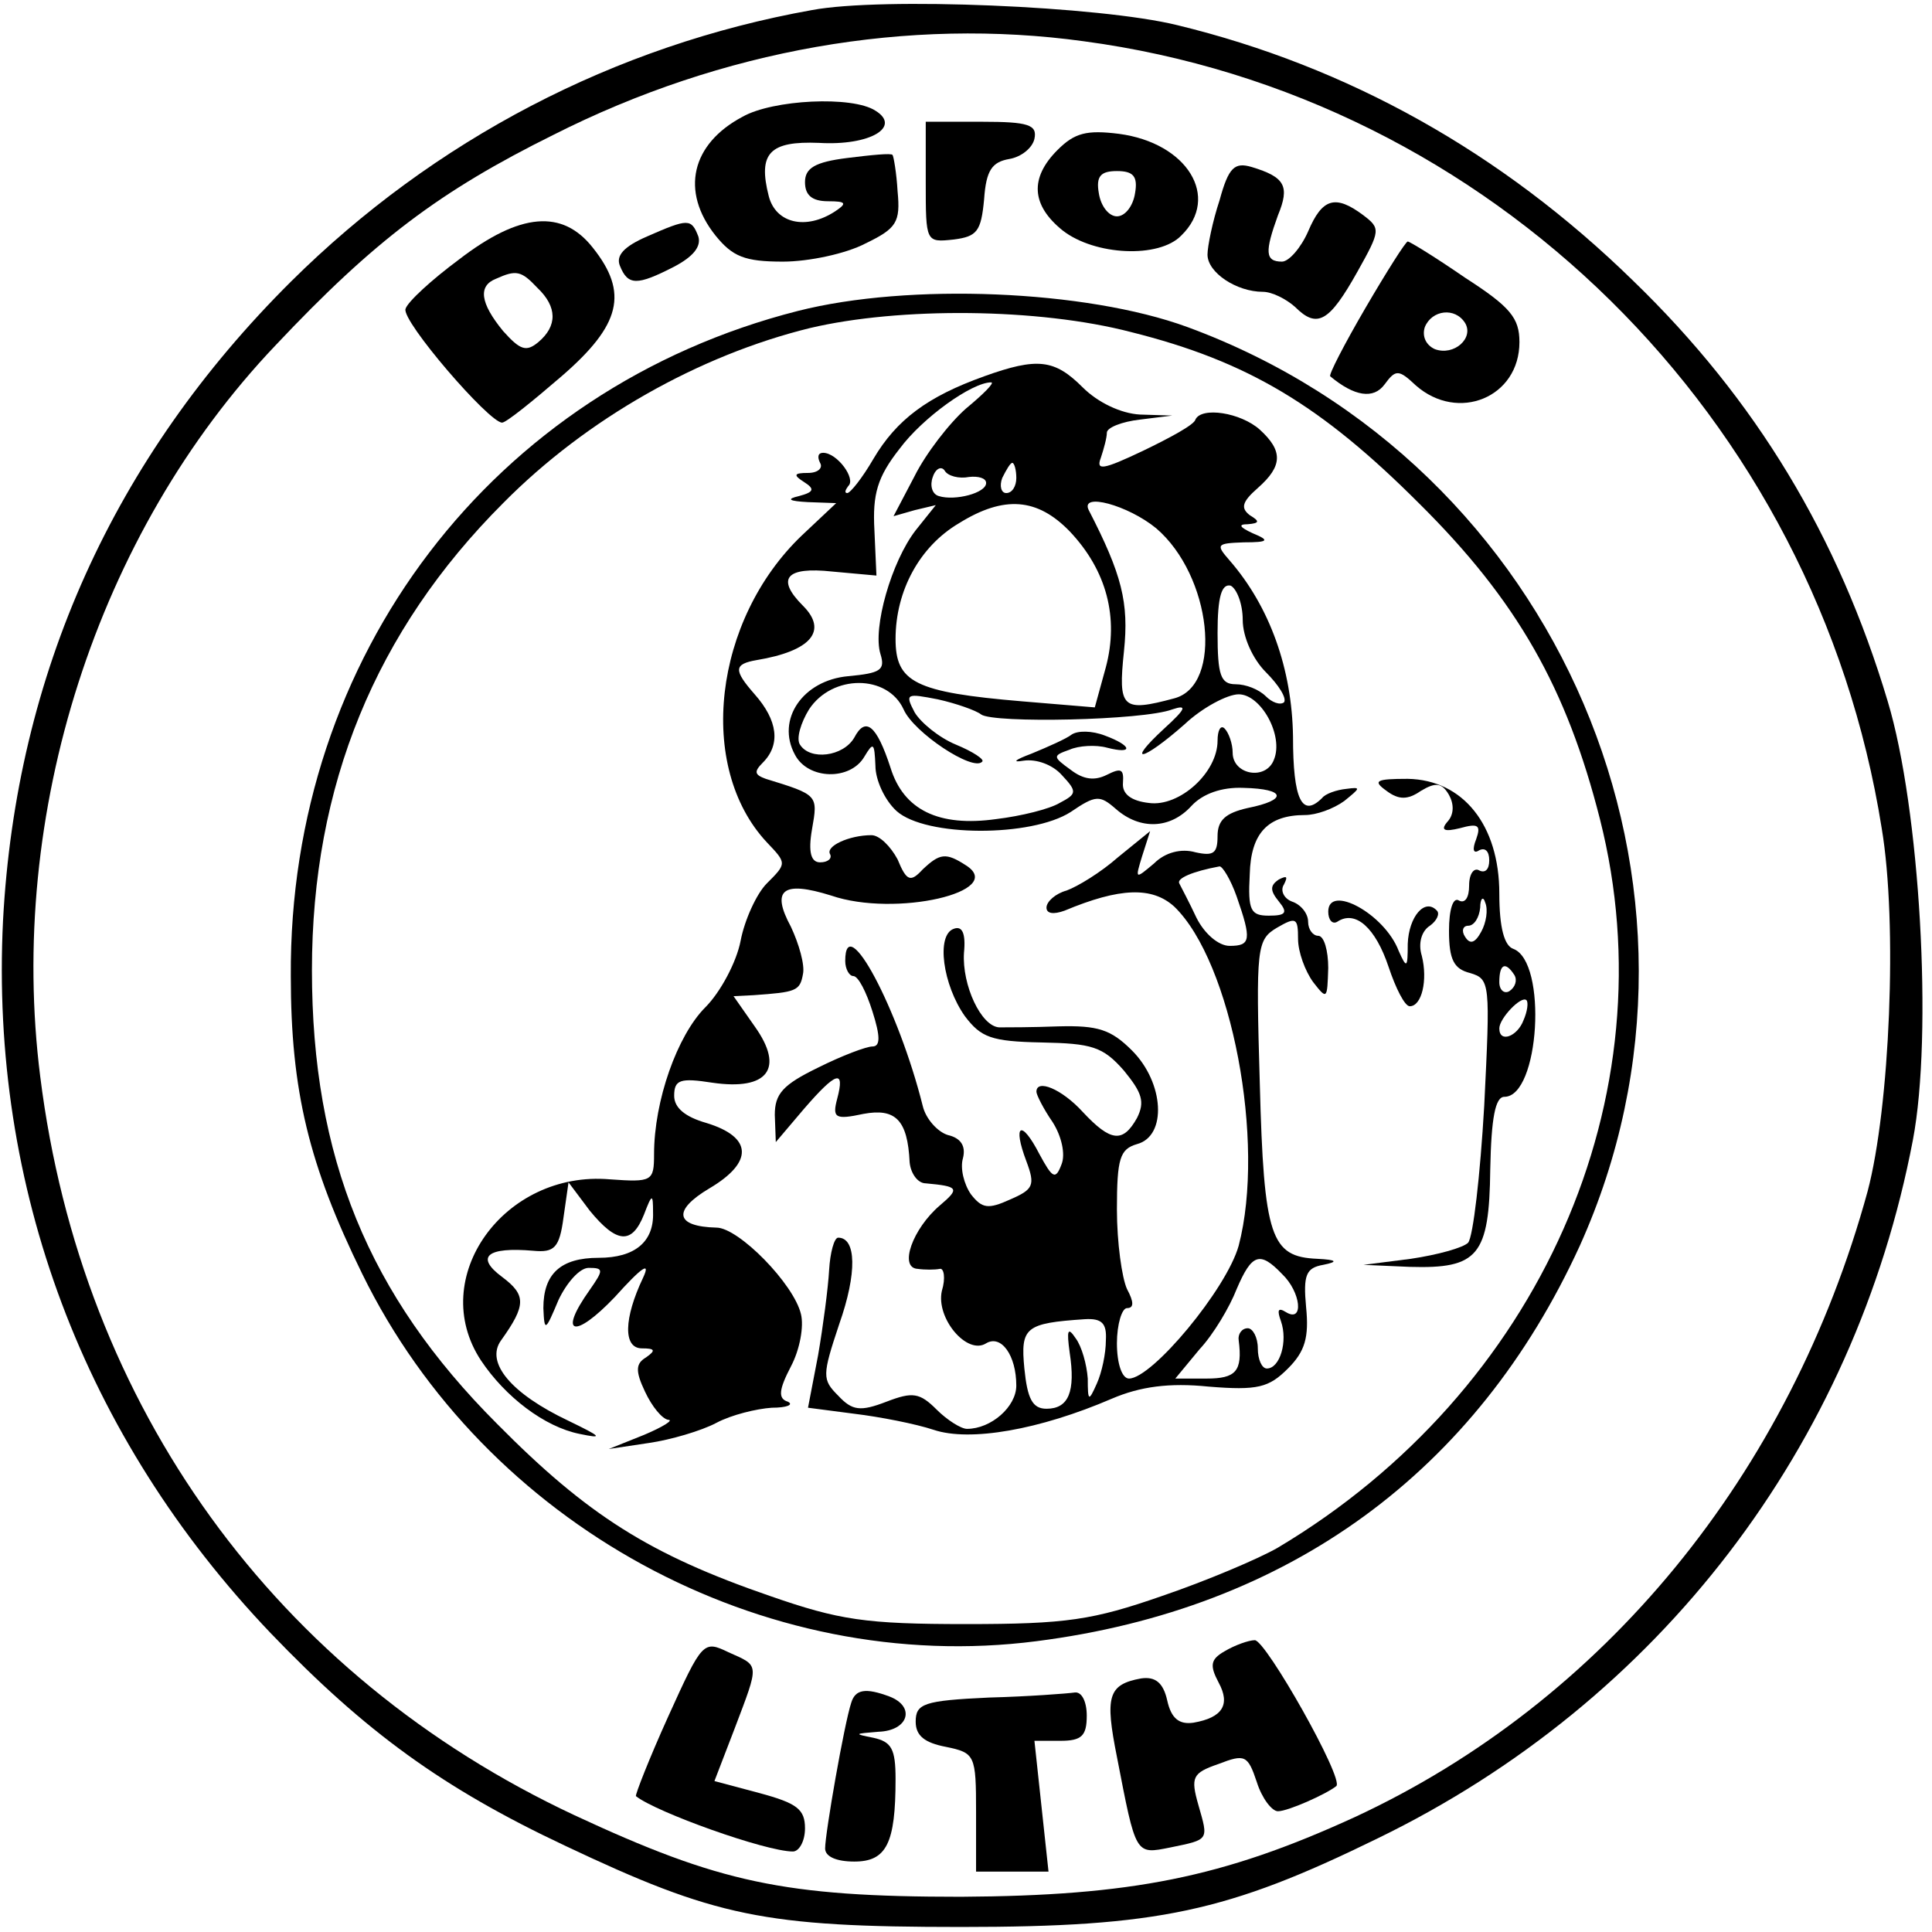 <?xml version="1.0" standalone="no"?>
<!DOCTYPE svg PUBLIC "-//W3C//DTD SVG 20010904//EN"
 "http://www.w3.org/TR/2001/REC-SVG-20010904/DTD/svg10.dtd">
<svg version="1.0" xmlns="http://www.w3.org/2000/svg"
 width="192pt" height="192pt" viewBox="0 0 192 192"
 preserveAspectRatio="xMidYMid meet">

<g transform="translate(0,192) scale(0.1,-0.1)"
fill="#000000" stroke="none">
<path d="M807 1910 c-196 -35 -376 -129 -518 -270 -176 -175 -273 -390 -286
-635 -13 -265 80 -513 266 -708 94 -98 171 -154 292 -211 150 -71 198 -81 394
-81 196 0 265 15 414 88 280 136 474 390 532 694 20 105 7 330 -25 436 -49
164 -131 300 -253 418 -131 128 -284 213 -453 254 -77 19 -294 28 -363 15z
m270 -31 c404 -54 728 -373 793 -782 16 -95 8 -278 -14 -361 -77 -281 -262
-507 -510 -622 -131 -60 -222 -78 -391 -79 -176 0 -240 14 -384 81 -297 139
-490 406 -531 734 -33 261 56 540 234 727 98 104 163 153 276 209 168 85 353
117 527 93z"/>
<path d="M738 1804 c-51 -27 -62 -74 -27 -118 17 -21 29 -26 67 -26 26 0 63 8
82 18 31 15 35 21 32 52 -1 18 -4 35 -5 36 -1 2 -21 0 -45 -3 -32 -4 -42 -10
-42 -24 0 -13 7 -19 23 -19 18 0 19 -2 7 -10 -29 -19 -59 -12 -66 15 -11 43 1
55 50 53 51 -3 82 16 56 32 -23 15 -102 11 -132 -6z"/>
<path d="M920 1739 c0 -60 0 -60 28 -57 23 3 27 8 30 40 2 29 8 37 25 40 12 2
23 11 25 20 3 14 -6 17 -52 17 l-56 0 0 -60z"/>
<path d="M1051 1771 c-28 -28 -26 -55 5 -80 32 -25 96 -28 118 -5 39 38 6 92
-62 101 -32 4 -44 1 -61 -16z m77 -43 c-2 -13 -10 -23 -18 -23 -8 0 -16 10
-18 23 -3 17 2 22 18 22 16 0 21 -5 18 -22z"/>
<path d="M1212 1721 c-7 -21 -12 -46 -12 -54 0 -18 29 -37 55 -37 9 0 23 -7
32 -15 22 -22 34 -15 62 35 23 41 23 43 6 56 -28 21 -41 17 -55 -16 -7 -16
-19 -30 -26 -30 -17 0 -17 10 -4 46 12 29 7 38 -26 48 -17 5 -23 0 -32 -33z"/>
<path d="M456 1662 c-27 -20 -51 -42 -53 -49 -4 -12 83 -113 96 -113 4 0 30
21 59 46 59 51 67 83 31 128 -30 38 -72 35 -133 -12z m78 -28 c20 -19 20 -38
1 -54 -12 -10 -18 -8 -35 11 -23 28 -25 45 -7 52 20 9 25 8 41 -9z"/>
<path d="M643 1685 c-23 -10 -31 -19 -27 -29 8 -20 17 -20 54 -1 19 10 27 20
24 30 -7 18 -10 18 -51 0z"/>
<path d="M1357 1614 c-21 -36 -37 -67 -35 -68 24 -20 43 -23 54 -8 11 15 14
15 31 -1 42 -37 103 -12 103 43 0 24 -9 35 -54 64 -29 20 -55 36 -57 36 -2 0
-21 -30 -42 -66z m99 -15 c9 -15 -11 -33 -30 -26 -9 4 -13 13 -10 22 7 17 30
20 40 4z"/>
<path d="M793 1611 c-303 -77 -506 -343 -504 -661 0 -114 18 -188 71 -296 122
-249 398 -400 670 -365 251 32 437 168 540 393 160 355 -20 777 -390 913 -101
37 -277 44 -387 16z m331 -21 c116 -29 189 -73 286 -170 98 -97 147 -184 180
-314 70 -276 -60 -569 -320 -724 -19 -11 -71 -33 -115 -48 -69 -24 -95 -28
-195 -28 -100 0 -126 4 -195 28 -119 41 -181 80 -271 171 -128 128 -184 265
-184 451 0 183 63 337 190 464 83 84 195 147 305 174 89 21 227 20 319 -4z"/>
<path d="M978 1546 c-56 -20 -87 -43 -110 -82 -11 -19 -23 -34 -26 -34 -3 0
-2 3 1 7 8 7 -11 33 -25 33 -5 0 -6 -4 -3 -10 3 -5 -2 -10 -12 -10 -14 0 -15
-2 -4 -9 11 -7 10 -10 -5 -14 -13 -3 -10 -5 9 -6 l28 -1 -34 -32 c-88 -84
-105 -230 -35 -305 20 -21 20 -21 0 -41 -10 -10 -22 -36 -26 -57 -4 -21 -20
-51 -35 -66 -28 -28 -51 -93 -51 -146 0 -27 -2 -28 -44 -25 -105 9 -182 -98
-128 -180 24 -36 63 -66 98 -73 24 -5 22 -3 -11 13 -57 27 -83 58 -67 80 25
35 25 45 1 63 -27 20 -15 30 31 26 21 -2 26 3 30 33 l5 35 21 -28 c27 -33 42
-34 54 -4 8 21 9 21 9 2 1 -29 -18 -45 -54 -45 -38 0 -55 -16 -55 -50 1 -24 2
-23 15 8 8 17 21 32 30 32 15 0 15 -2 1 -22 -32 -45 -15 -49 25 -7 27 30 36
36 28 19 -19 -40 -20 -70 -1 -70 13 0 14 -2 4 -9 -10 -6 -11 -13 -1 -34 7 -15
17 -27 23 -28 6 0 -5 -7 -24 -15 l-35 -14 40 6 c21 3 52 12 67 20 15 8 40 14
55 15 15 0 22 3 16 6 -10 3 -9 12 3 35 9 17 13 40 10 52 -7 30 -62 86 -84 86
-41 1 -44 17 -7 39 44 26 43 51 -3 65 -21 6 -32 15 -32 27 0 16 6 18 38 13 55
-8 72 14 42 56 l-21 30 20 1 c42 3 46 4 49 21 2 9 -4 30 -12 47 -20 37 -8 46
40 31 64 -22 175 4 134 30 -20 13 -26 12 -43 -4 -12 -13 -16 -12 -25 10 -7 13
-18 24 -26 24 -22 0 -46 -11 -41 -19 2 -4 -2 -8 -10 -8 -9 0 -12 10 -8 33 6
34 6 34 -46 50 -11 4 -12 7 -3 16 18 18 15 42 -8 68 -21 24 -21 30 2 34 54 9
71 29 46 54 -27 27 -17 39 29 34 l44 -4 -2 45 c-2 36 3 53 25 81 23 31 72 66
91 66 4 0 -8 -12 -25 -26 -17 -15 -40 -45 -51 -67 l-21 -40 21 6 21 5 -20 -25
c-24 -31 -43 -97 -35 -123 5 -16 0 -19 -32 -22 -45 -4 -72 -43 -53 -78 13 -25
55 -26 69 -2 9 15 10 14 11 -9 0 -14 9 -34 21 -45 29 -26 134 -26 173 -1 25
17 29 17 45 3 24 -21 54 -20 75 3 11 12 30 19 52 18 42 -1 44 -12 4 -20 -22
-5 -30 -12 -30 -28 0 -17 -4 -20 -22 -16 -14 4 -30 0 -41 -11 -19 -16 -19 -16
-12 7 l8 25 -32 -26 c-17 -15 -40 -29 -51 -33 -11 -3 -20 -11 -20 -17 0 -6 7
-7 18 -3 55 23 87 24 109 4 57 -55 91 -234 64 -337 -12 -43 -86 -132 -109
-132 -7 0 -12 15 -12 35 0 19 5 35 10 35 7 0 7 6 0 19 -5 11 -10 46 -10 79 0
51 3 60 20 65 30 8 27 61 -5 93 -21 21 -34 25 -73 24 -26 -1 -52 -1 -59 -1
-18 1 -37 42 -35 74 2 20 -2 27 -10 24 -18 -6 -11 -56 11 -87 16 -21 26 -25
76 -26 50 -1 61 -4 82 -28 18 -22 21 -31 13 -47 -14 -25 -26 -24 -54 6 -21 23
-46 33 -46 20 0 -3 7 -17 16 -30 9 -14 13 -32 9 -42 -6 -16 -9 -14 -22 10 -18
35 -27 30 -13 -7 9 -24 7 -28 -16 -38 -22 -10 -28 -9 -39 5 -7 10 -11 26 -8
36 3 12 -2 20 -15 23 -10 3 -22 16 -25 29 -24 96 -77 196 -77 144 0 -8 4 -15
8 -15 5 0 13 -16 19 -35 8 -25 8 -35 0 -35 -6 0 -30 -9 -54 -21 -35 -17 -43
-26 -43 -47 l1 -27 28 33 c32 37 41 40 33 10 -5 -19 -2 -21 26 -15 32 6 44 -6
46 -48 1 -11 8 -21 16 -21 33 -3 34 -5 14 -22 -27 -23 -41 -62 -22 -63 7 -1
17 -1 22 0 4 1 6 -9 2 -22 -6 -27 25 -64 44 -52 15 9 30 -12 30 -42 0 -21 -25
-43 -49 -43 -6 0 -20 9 -30 19 -17 17 -24 18 -50 8 -26 -10 -34 -9 -48 6 -16
16 -16 20 1 71 18 51 17 86 -1 86 -4 0 -8 -15 -9 -32 -1 -18 -6 -56 -11 -85
l-10 -52 46 -6 c25 -3 61 -10 79 -16 36 -12 105 0 177 31 28 12 57 16 96 12
49 -4 60 -1 79 18 17 17 21 31 18 61 -3 32 0 39 17 42 15 3 14 5 -6 6 -46 2
-53 21 -57 174 -4 136 -3 143 17 155 19 11 21 10 21 -11 0 -13 7 -32 15 -43
14 -18 14 -17 15 14 0 17 -4 32 -10 32 -5 0 -10 6 -10 14 0 8 -7 17 -16 20 -8
3 -12 11 -8 17 4 8 3 9 -5 5 -9 -6 -9 -11 0 -22 9 -11 7 -14 -10 -14 -18 0
-21 5 -19 41 1 41 18 59 55 59 11 0 28 6 39 14 16 13 17 14 2 12 -10 -1 -21
-5 -24 -9 -20 -20 -29 -2 -29 61 -1 67 -23 129 -63 175 -14 16 -13 17 14 18
25 0 26 2 9 9 -13 6 -15 9 -5 9 12 1 12 3 2 9 -9 7 -8 13 8 27 25 22 25 37 2
58 -19 17 -58 23 -64 10 -1 -5 -25 -18 -52 -31 -40 -19 -47 -20 -42 -7 3 9 6
20 6 25 0 5 15 11 33 13 l32 4 -32 1 c-19 1 -42 12 -57 27 -28 28 -45 30 -98
11z m-15 -100 c9 1 17 -1 17 -6 0 -10 -31 -18 -47 -13 -7 2 -9 11 -6 19 3 9 9
11 12 6 3 -5 14 -8 24 -6z m47 -1 c0 -8 -4 -15 -10 -15 -5 0 -7 7 -4 15 4 8 8
15 10 15 2 0 4 -7 4 -15z m53 -53 c37 -39 49 -86 36 -135 l-11 -40 -72 6
c-107 9 -126 19 -126 62 0 48 24 92 63 115 45 28 78 25 110 -8z m86 3 c55 -47
67 -156 18 -169 -52 -14 -56 -10 -50 47 5 48 -2 76 -35 140 -9 18 39 5 67 -18z
m86 -91 c0 -17 10 -39 23 -52 13 -13 21 -26 18 -30 -4 -3 -12 0 -18 6 -7 7
-20 12 -30 12 -15 0 -18 9 -18 51 0 36 4 49 13 47 6 -3 12 -18 12 -34z m-337
-89 c10 -23 69 -62 78 -52 3 2 -9 10 -26 17 -17 7 -35 22 -41 32 -10 19 -8 19
23 13 18 -4 38 -11 43 -15 12 -9 161 -6 190 5 15 5 14 1 -8 -19 -39 -36 -22
-33 20 4 18 17 43 30 54 30 22 0 45 -41 35 -65 -8 -21 -41 -15 -41 7 0 9 -4
20 -8 24 -4 4 -7 -2 -7 -12 0 -32 -38 -66 -68 -62 -18 2 -27 9 -26 20 1 14 -2
15 -16 8 -12 -6 -23 -5 -36 5 -18 13 -18 14 -1 20 9 4 26 5 37 2 27 -7 25 2
-2 12 -13 5 -27 5 -33 1 -5 -4 -23 -12 -40 -19 -16 -6 -20 -9 -8 -7 13 2 29
-4 38 -14 16 -17 15 -19 -2 -28 -10 -6 -38 -13 -63 -16 -57 -8 -92 9 -105 51
-14 43 -25 51 -36 30 -11 -19 -44 -23 -54 -7 -4 6 1 22 9 35 23 35 78 35 94 0z
m331 -186 c15 -43 14 -49 -7 -49 -11 0 -25 12 -33 28 -7 15 -15 30 -17 34 -3
5 13 12 40 17 3 0 11 -13 17 -30z m45 -375 c19 -18 22 -49 4 -38 -8 5 -9 2 -5
-9 7 -20 -1 -47 -14 -47 -5 0 -9 9 -9 20 0 11 -5 20 -10 20 -6 0 -10 -6 -9
-12 4 -31 -3 -38 -32 -38 l-31 0 24 29 c14 15 30 42 37 60 15 35 23 38 45 15z
m-175 -66 c0 -13 -4 -32 -9 -43 -8 -18 -9 -18 -9 5 -1 14 -6 32 -12 40 -8 12
-9 8 -6 -14 6 -39 -1 -56 -23 -56 -14 0 -19 10 -22 40 -4 41 1 45 60 49 17 1
22 -4 21 -21z"/>
<path d="M1378 1134 c12 -9 21 -9 34 0 15 9 21 8 28 -4 5 -9 5 -19 -1 -26 -8
-9 -4 -11 12 -7 18 5 21 3 16 -11 -4 -10 -3 -15 3 -11 6 3 10 -1 10 -10 0 -9
-4 -13 -10 -10 -5 3 -10 -3 -10 -15 0 -12 -4 -18 -10 -15 -6 4 -10 -9 -10 -30
0 -29 5 -38 21 -42 20 -6 20 -10 14 -132 -4 -69 -11 -130 -16 -136 -5 -5 -30
-12 -57 -16 l-47 -6 46 -2 c68 -2 79 11 80 97 1 51 5 72 14 72 35 0 43 134 9
147 -9 3 -14 21 -14 55 0 68 -36 113 -91 114 -32 0 -35 -2 -21 -12z m94 -140
c-6 -11 -11 -13 -16 -5 -4 6 -2 11 3 11 6 0 11 8 12 18 0 9 3 12 5 5 3 -7 1
-20 -4 -29z m33 -43 c3 -5 1 -12 -5 -16 -5 -3 -10 1 -10 9 0 18 6 21 15 7z m9
-45 c-6 -16 -24 -23 -24 -8 0 10 22 33 27 28 2 -2 1 -11 -3 -20z"/>
<path d="M1320 1014 c0 -8 4 -13 9 -10 18 12 38 -6 51 -45 7 -21 16 -39 21
-39 12 0 18 26 12 50 -4 13 0 25 8 30 7 5 10 12 7 15 -12 13 -28 -6 -29 -33 0
-24 -1 -25 -9 -7 -14 37 -70 67 -70 39z"/>
<path d="M664 214 c-19 -42 -33 -78 -32 -79 20 -16 129 -55 156 -55 6 0 12 10
12 23 0 19 -8 25 -45 35 l-45 12 20 52 c25 66 25 62 -6 76 -25 12 -26 11 -60
-64z"/>
<path d="M1217 279 c-14 -8 -15 -14 -6 -31 12 -22 4 -35 -25 -40 -14 -2 -22 4
-26 22 -4 18 -12 24 -26 22 -33 -6 -36 -18 -24 -78 19 -98 18 -97 53 -90 39 8
38 7 28 42 -8 28 -6 32 20 41 26 10 29 9 38 -18 5 -16 15 -29 21 -29 10 0 48
17 58 25 8 7 -70 145 -81 145 -6 0 -20 -5 -30 -11z"/>
<path d="M846 228 c-7 -21 -26 -130 -26 -145 0 -8 11 -13 29 -13 32 0 41 18
41 82 0 30 -4 37 -22 41 -20 4 -19 4 5 6 30 1 37 25 11 35 -24 9 -34 7 -38 -6z"/>
<path d="M983 233 c-65 -3 -73 -6 -73 -24 0 -14 9 -21 30 -25 29 -6 30 -8 30
-65 l0 -59 36 0 36 0 -7 65 -7 65 26 0 c21 0 26 5 26 25 0 14 -5 24 -12 23 -7
-1 -46 -4 -85 -5z"/>
</g>
</svg>

